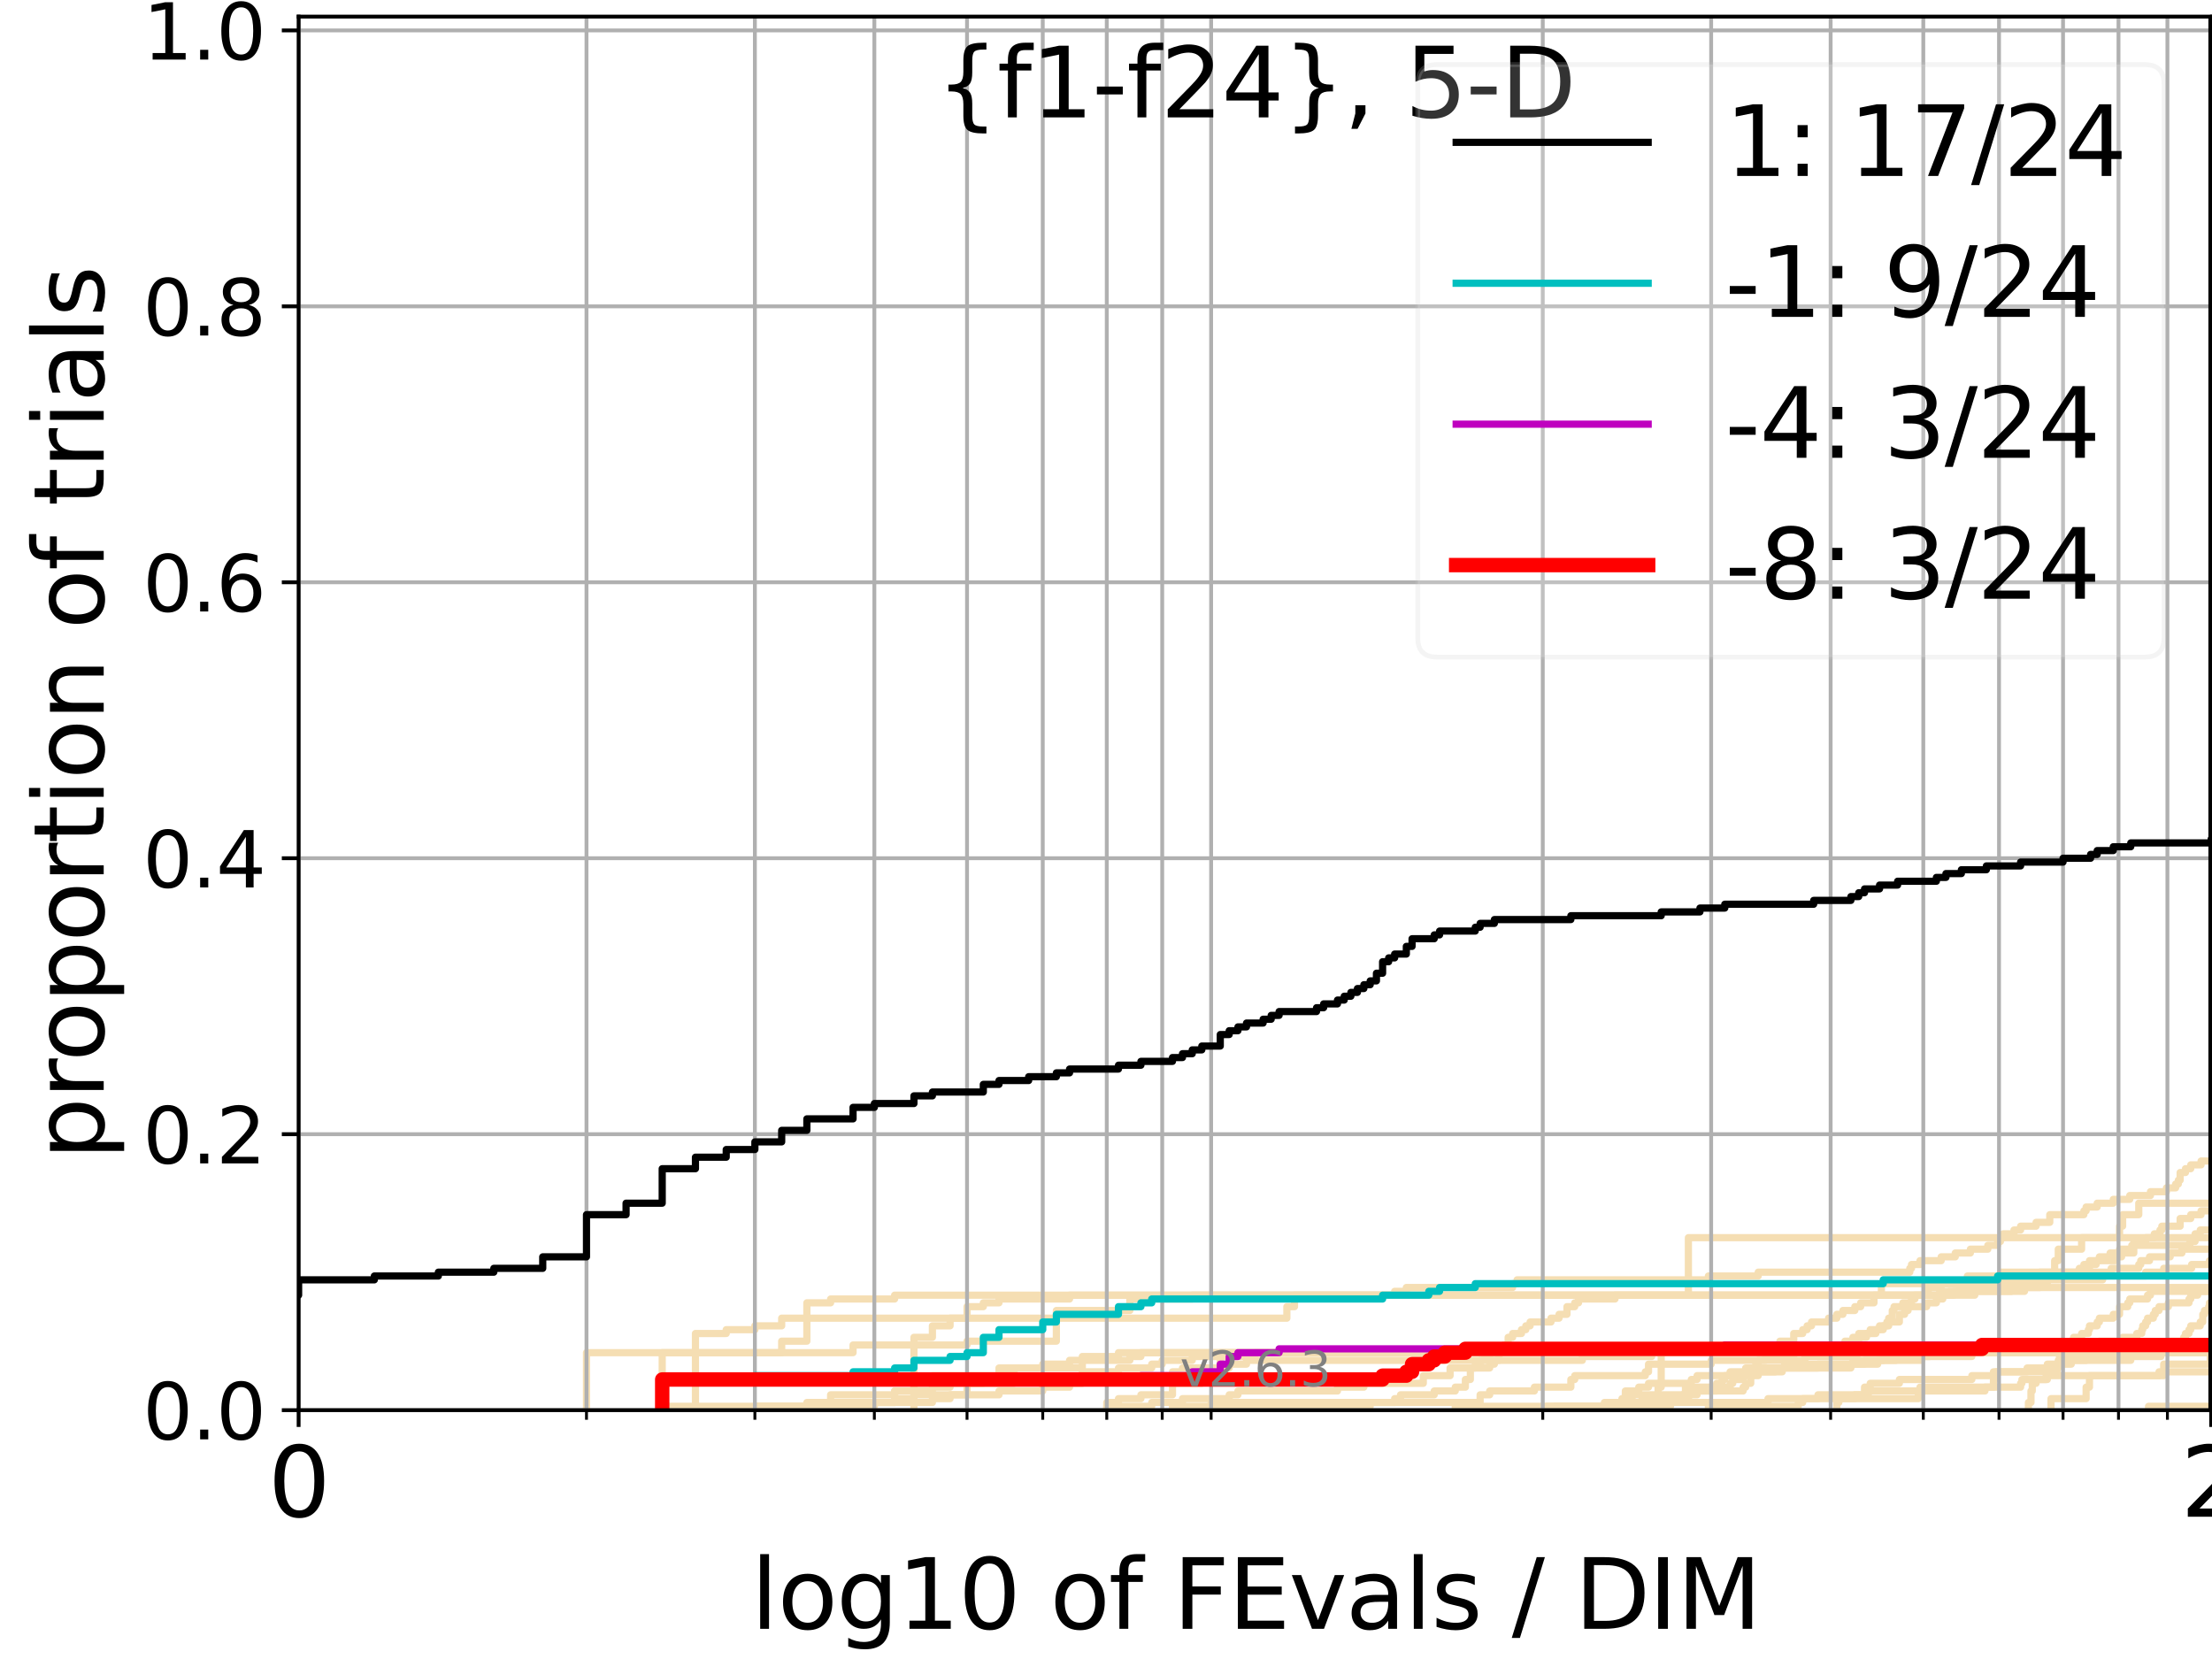 <?xml version="1.0" encoding="utf-8" standalone="no"?>
<!DOCTYPE svg PUBLIC "-//W3C//DTD SVG 1.1//EN"
  "http://www.w3.org/Graphics/SVG/1.1/DTD/svg11.dtd">
<svg xmlns:xlink="http://www.w3.org/1999/xlink" width="460.8pt" height="345.6pt" viewBox="0 0 460.8 345.6" xmlns="http://www.w3.org/2000/svg" version="1.1">
 <defs>
  <style type="text/css">*{stroke-linejoin: round; stroke-linecap: butt}</style>
 </defs>
 <g id="figure_1">
  <g id="patch_1">
   <path d="M 0 345.6 
L 460.8 345.6 
L 460.8 0 
L 0 0 
z
" style="fill: #ffffff"/>
  </g>
  <g id="axes_1">
   <g id="patch_2">
    <path d="M 62.208 293.76 
L 460.8 293.76 
L 460.8 3.456 
L 62.208 3.456 
z
" style="fill: #ffffff"/>
   </g>
   <g id="line2d_1">
    <path d="M 422.555 293.76 
L 422.555 292.163 
L 423.091 292.163 
L 423.091 289.768 
L 423.358 289.768 
L 423.358 288.171 
L 424.153 288.171 
L 424.153 287.373 
L 426.495 287.373 
L 426.495 285.776 
L 428.021 285.776 
L 428.021 284.977 
L 428.775 284.977 
L 428.775 284.179 
L 431.482 284.179 
L 431.482 283.381 
L 434.577 283.381 
L 434.577 282.582 
L 437.111 282.582 
L 437.111 281.784 
L 441.322 281.784 
L 441.322 280.985 
L 449.371 280.985 
L 449.371 280.187 
L 451.895 280.187 
L 451.895 279.389 
L 454.905 279.389 
L 454.905 278.59 
L 455.274 278.59 
L 455.274 277.792 
L 456.007 277.792 
L 456.007 276.993 
L 456.371 276.993 
L 456.371 276.195 
L 458.348 276.195 
L 458.348 275.396 
L 458.879 275.396 
L 458.879 273.8 
L 459.232 273.8 
L 459.232 273.001 
L 460.106 273.001 
L 460.106 272.203 
L 460.28 272.203 
L 460.28 271.404 
L 461.317 271.404 
L 461.317 269.808 
L 461.8 269.808 
L 461.8 269.808 
" clip-path="url(#pd3deabf2db)" style="fill: none; stroke: #f5deb3; stroke-width: 1.5; stroke-linecap: square"/>
   </g>
   <g id="line2d_2">
    <path d="M 345.405 293.76 
L 345.405 291.365 
L 345.405 291.365 
L 345.405 288.97 
L 346.058 288.97 
L 346.058 286.574 
L 346.058 286.574 
L 346.058 284.179 
L 346.058 284.179 
L 346.058 281.784 
L 461.8 281.784 
" clip-path="url(#pd3deabf2db)" style="fill: none; stroke: #f5deb3; stroke-width: 1.5; stroke-linecap: square"/>
   </g>
   <g id="line2d_3">
    <path d="M 190.39 293.76 
L 190.39 278.59 
L 194.236 278.59 
L 194.236 276.195 
L 197.918 276.195 
L 197.918 274.598 
L 201.45 274.598 
L 201.45 272.203 
L 204.843 272.203 
L 204.843 271.404 
L 208.108 271.404 
L 208.108 270.606 
L 222.807 270.606 
L 222.807 269.808 
L 290.528 269.808 
L 290.528 269.009 
L 292.965 269.009 
L 292.965 268.211 
L 315.107 268.211 
L 315.107 267.412 
L 316.032 267.412 
L 316.032 266.614 
L 355.886 266.614 
L 355.886 265.815 
L 366.269 265.815 
L 366.269 265.017 
L 397.845 265.017 
L 397.845 264.219 
L 398.202 264.219 
L 398.202 263.42 
L 399.964 263.42 
L 399.964 262.622 
L 404.384 262.622 
L 404.384 261.823 
L 407.317 261.823 
L 407.317 261.025 
L 410.464 261.025 
L 410.464 260.227 
L 414.094 260.227 
L 414.094 259.428 
L 416.144 259.428 
L 416.144 258.63 
L 416.721 258.63 
L 416.721 257.831 
L 417.294 257.831 
L 417.294 257.033 
L 419.548 257.033 
L 419.548 256.234 
L 420.928 256.234 
L 420.928 255.436 
L 424.153 255.436 
L 424.153 254.638 
L 427.006 254.638 
L 427.006 253.041 
L 434.108 253.041 
L 434.108 252.242 
L 434.577 252.242 
L 434.577 251.444 
L 436.884 251.444 
L 436.884 250.646 
L 440.233 250.646 
L 440.233 249.847 
L 443.669 249.847 
L 443.669 249.049 
L 447.98 249.049 
L 447.98 248.25 
L 451.319 248.25 
L 451.319 247.452 
L 453.225 247.452 
L 453.225 246.653 
L 453.789 246.653 
L 453.789 245.855 
L 454.162 245.855 
L 454.162 244.258 
L 455.274 244.258 
L 455.274 243.46 
L 456.371 243.46 
L 456.371 242.661 
L 458.525 242.661 
L 458.525 241.863 
L 461.8 241.863 
L 461.8 241.863 
" clip-path="url(#pd3deabf2db)" style="fill: none; stroke: #f5deb3; stroke-width: 1.5; stroke-linecap: square"/>
   </g>
   <g id="line2d_4">
    <path d="M 137.95 293.76 
L 137.95 292.962 
L 173.029 292.962 
L 173.029 292.163 
L 194.236 292.163 
L 194.236 291.365 
L 197.918 291.365 
L 197.918 290.566 
L 208.108 290.566 
L 208.108 289.768 
L 217.223 289.768 
L 217.223 288.97 
L 222.807 288.97 
L 222.807 288.171 
L 225.469 288.171 
L 225.469 285.776 
L 232.997 285.776 
L 232.997 284.977 
L 239.922 284.977 
L 239.922 284.179 
L 242.112 284.179 
L 242.112 283.381 
L 248.369 283.381 
L 248.369 282.582 
L 261.418 282.582 
L 261.418 281.784 
L 420.928 281.784 
L 420.928 280.985 
L 422.824 280.985 
L 422.824 280.187 
L 437.338 280.187 
L 437.338 279.389 
L 442.183 279.389 
L 442.183 278.59 
L 445.13 278.59 
L 445.13 277.792 
L 446.159 277.792 
L 446.159 276.993 
L 446.363 276.993 
L 446.363 276.195 
L 446.973 276.195 
L 446.973 275.396 
L 447.377 275.396 
L 447.377 274.598 
L 448.579 274.598 
L 448.579 273.8 
L 448.976 273.8 
L 448.976 273.001 
L 449.764 273.001 
L 449.764 272.203 
L 451.704 272.203 
L 451.704 271.404 
L 456.007 271.404 
L 456.007 270.606 
L 456.371 270.606 
L 456.371 269.808 
L 457.813 269.808 
L 457.813 269.009 
L 461.8 269.009 
L 461.8 269.009 
" clip-path="url(#pd3deabf2db)" style="fill: none; stroke: #f5deb3; stroke-width: 1.5; stroke-linecap: square"/>
   </g>
   <g id="line2d_5">
    <path d="M 447.579 293.76 
L 447.579 292.962 
L 461.8 292.962 
" clip-path="url(#pd3deabf2db)" style="fill: none; stroke: #f5deb3; stroke-width: 1.5; stroke-linecap: square"/>
   </g>
   <g id="line2d_6"/>
   <g id="line2d_7">
    <path d="M 339.296 293.76 
L 339.296 292.962 
L 342.064 292.962 
L 342.064 292.163 
L 348.622 292.163 
L 348.622 291.365 
L 351.723 291.365 
L 351.723 290.566 
L 353.532 290.566 
L 353.532 289.768 
L 357.611 289.768 
L 357.611 288.171 
L 358.742 288.171 
L 358.742 287.373 
L 359.302 287.373 
L 359.302 286.574 
L 360.411 286.574 
L 360.411 285.776 
L 363.655 285.776 
L 363.655 284.977 
L 365.753 284.977 
L 365.753 284.179 
L 366.269 284.179 
L 366.269 283.381 
L 367.801 283.381 
L 367.801 282.582 
L 373.668 282.582 
L 373.668 281.784 
L 461.8 281.784 
L 461.8 281.784 
" clip-path="url(#pd3deabf2db)" style="fill: none; stroke: #f5deb3; stroke-width: 1.5; stroke-linecap: square"/>
   </g>
   <g id="line2d_8">
    <path d="M 0 0 
" clip-path="url(#pd3deabf2db)" style="fill: none; stroke: #f5deb3; stroke-width: 1.5; stroke-linecap: square"/>
   </g>
   <g id="line2d_9">
    <path d="M 230.56 293.76 
L 230.56 292.962 
L 239.922 292.962 
L 239.922 292.163 
L 246.333 292.163 
L 246.333 291.365 
L 256.064 291.365 
L 256.064 290.566 
L 257.886 290.566 
L 257.886 289.768 
L 278.621 289.768 
L 278.621 288.97 
L 284.116 288.97 
L 284.116 288.171 
L 296.497 288.171 
L 296.497 286.574 
L 302.08 286.574 
L 302.08 284.977 
L 307.325 284.977 
L 307.325 284.179 
L 308.337 284.179 
L 308.337 283.381 
L 309.337 283.381 
L 309.337 282.582 
L 310.326 282.582 
L 310.326 281.784 
L 437.338 281.784 
L 437.338 280.985 
L 454.72 280.985 
L 454.72 280.187 
L 461.8 280.187 
L 461.8 280.187 
" clip-path="url(#pd3deabf2db)" style="fill: none; stroke: #f5deb3; stroke-width: 1.5; stroke-linecap: square"/>
   </g>
   <g id="line2d_10">
    <path d="M 322.246 293.76 
L 322.246 292.962 
L 337.877 292.962 
L 337.877 292.163 
L 338.589 292.163 
L 338.589 289.768 
L 341.38 289.768 
L 341.38 288.97 
L 343.416 288.97 
L 343.416 288.171 
L 352.33 288.171 
L 352.33 287.373 
L 353.532 287.373 
L 353.532 286.574 
L 365.233 286.574 
L 365.233 285.776 
L 371.272 285.776 
L 371.272 284.977 
L 385.575 284.977 
L 385.575 284.179 
L 385.986 284.179 
L 385.986 283.381 
L 400.312 283.381 
L 400.312 282.582 
L 402.032 282.582 
L 402.032 281.784 
L 461.8 281.784 
L 461.8 281.784 
" clip-path="url(#pd3deabf2db)" style="fill: none; stroke: #f5deb3; stroke-width: 1.5; stroke-linecap: square"/>
   </g>
   <g id="line2d_11">
    <path d="M 157.255 293.76 
L 157.255 292.962 
L 182.144 292.962 
L 182.144 292.163 
L 186.365 292.163 
L 186.365 289.768 
L 190.39 289.768 
L 190.39 288.171 
L 194.236 288.171 
L 194.236 286.574 
L 208.108 286.574 
L 208.108 284.977 
L 225.469 284.977 
L 225.469 283.381 
L 235.367 283.381 
L 235.367 282.582 
L 237.674 282.582 
L 237.674 281.784 
L 424.416 281.784 
L 424.416 280.985 
L 431.24 280.985 
L 431.24 279.389 
L 431.966 279.389 
L 431.966 278.59 
L 433.636 278.59 
L 433.636 277.792 
L 435.043 277.792 
L 435.043 276.993 
L 435.275 276.993 
L 435.275 276.195 
L 436.884 276.195 
L 436.884 275.396 
L 437.338 275.396 
L 437.338 274.598 
L 440.233 274.598 
L 440.233 273.8 
L 441.538 273.8 
L 441.538 272.203 
L 443.247 272.203 
L 443.247 271.404 
L 443.669 271.404 
L 443.669 270.606 
L 447.377 270.606 
L 447.377 269.808 
L 447.98 269.808 
L 447.98 269.009 
L 461.8 269.009 
L 461.8 269.009 
" clip-path="url(#pd3deabf2db)" style="fill: none; stroke: #f5deb3; stroke-width: 1.5; stroke-linecap: square"/>
   </g>
   <g id="line2d_12">
    <path d="M 144.875 293.76 
L 144.875 281.784 
L 177.706 281.784 
L 177.706 280.187 
L 201.45 280.187 
L 201.45 279.389 
L 220.06 279.389 
L 220.06 273.001 
L 235.367 273.001 
L 235.367 270.606 
L 248.369 270.606 
L 248.369 269.808 
L 411.386 269.808 
L 411.386 269.009 
L 421.746 269.009 
L 421.746 268.211 
L 424.94 268.211 
L 424.94 267.412 
L 426.495 267.412 
L 426.495 265.815 
L 432.446 265.815 
L 432.446 265.017 
L 435.275 265.017 
L 435.275 263.42 
L 436.656 263.42 
L 436.656 262.622 
L 440.67 262.622 
L 440.67 261.823 
L 441.968 261.823 
L 441.968 261.025 
L 444.507 261.025 
L 444.507 259.428 
L 456.189 259.428 
L 456.189 258.63 
L 457.275 258.63 
L 457.275 257.033 
L 458.348 257.033 
L 458.348 256.234 
L 461.8 256.234 
L 461.8 256.234 
" clip-path="url(#pd3deabf2db)" style="fill: none; stroke: #f5deb3; stroke-width: 1.5; stroke-linecap: square"/>
   </g>
   <g id="line2d_13">
    <path d="M 427.261 293.76 
L 427.261 291.365 
L 434.577 291.365 
L 434.577 288.97 
L 435.275 288.97 
L 435.275 286.574 
L 450.739 286.574 
L 450.739 284.179 
L 460.454 284.179 
L 460.454 281.784 
L 461.8 281.784 
L 461.8 281.784 
" clip-path="url(#pd3deabf2db)" style="fill: none; stroke: #f5deb3; stroke-width: 1.5; stroke-linecap: square"/>
   </g>
   <g id="line2d_14">
    <path d="M 230.56 293.76 
L 230.56 292.163 
L 232.997 292.163 
L 232.997 291.365 
L 237.674 291.365 
L 237.674 290.566 
L 244.248 290.566 
L 244.248 288.171 
L 250.358 288.171 
L 250.358 287.373 
L 254.204 287.373 
L 254.204 281.784 
L 359.858 281.784 
L 359.858 280.985 
L 365.753 280.985 
L 365.753 280.187 
L 370.784 280.187 
L 370.784 279.389 
L 373.668 279.389 
L 373.668 277.792 
L 375.539 277.792 
L 375.539 276.993 
L 376.459 276.993 
L 376.459 276.195 
L 377.37 276.195 
L 377.37 275.396 
L 380.92 275.396 
L 380.92 274.598 
L 382.642 274.598 
L 382.642 273.8 
L 383.911 273.8 
L 383.911 273.001 
L 386.395 273.001 
L 386.395 272.203 
L 387.611 272.203 
L 387.611 271.404 
L 390.382 271.404 
L 390.382 269.808 
L 404.052 269.808 
L 404.052 269.009 
L 408.273 269.009 
L 408.273 268.211 
L 461.8 268.211 
L 461.8 268.211 
" clip-path="url(#pd3deabf2db)" style="fill: none; stroke: #f5deb3; stroke-width: 1.5; stroke-linecap: square"/>
   </g>
   <g id="line2d_15">
    <path d="M 0 0 
" clip-path="url(#pd3deabf2db)" style="fill: none; stroke: #f5deb3; stroke-width: 1.5; stroke-linecap: square"/>
   </g>
   <g id="line2d_16">
    <path d="M 0 0 
" clip-path="url(#pd3deabf2db)" style="fill: none; stroke: #f5deb3; stroke-width: 1.5; stroke-linecap: square"/>
   </g>
   <g id="line2d_17">
    <path d="M 338.589 293.76 
L 338.589 292.962 
L 347.988 292.962 
L 347.988 292.163 
L 368.305 292.163 
L 368.305 291.365 
L 386.395 291.365 
L 386.395 290.566 
L 389.205 290.566 
L 389.205 289.768 
L 413.5 289.768 
L 413.5 288.97 
L 420.928 288.97 
L 420.928 288.171 
L 421.201 288.171 
L 421.201 287.373 
L 426.237 287.373 
L 426.237 286.574 
L 449.764 286.574 
L 449.764 285.776 
L 461.8 285.776 
L 461.8 285.776 
" clip-path="url(#pd3deabf2db)" style="fill: none; stroke: #f5deb3; stroke-width: 1.5; stroke-linecap: square"/>
   </g>
   <g id="line2d_18">
    <path d="M 137.95 293.76 
L 137.95 281.784 
L 144.875 281.784 
L 144.875 277.792 
L 151.286 277.792 
L 151.286 276.993 
L 157.255 276.993 
L 157.255 276.195 
L 162.839 276.195 
L 162.839 274.598 
L 168.084 274.598 
L 168.084 271.404 
L 173.029 271.404 
L 173.029 270.606 
L 186.365 270.606 
L 186.365 269.808 
L 406.026 269.808 
L 406.026 269.009 
L 418.99 269.009 
L 418.99 268.211 
L 420.928 268.211 
L 420.928 267.412 
L 421.201 267.412 
L 421.201 266.614 
L 424.153 266.614 
L 424.153 265.815 
L 428.524 265.815 
L 428.524 265.017 
L 433.162 265.017 
L 433.162 264.219 
L 434.108 264.219 
L 434.108 263.42 
L 435.275 263.42 
L 435.275 262.622 
L 437.338 262.622 
L 437.338 261.823 
L 439.574 261.823 
L 439.574 261.025 
L 441.538 261.025 
L 441.538 260.227 
L 444.089 260.227 
L 444.089 259.428 
L 444.507 259.428 
L 444.507 258.63 
L 446.973 258.63 
L 446.973 257.831 
L 448.777 257.831 
L 448.777 257.033 
L 449.96 257.033 
L 449.96 256.234 
L 450.351 256.234 
L 450.351 255.436 
L 454.162 255.436 
L 454.162 253.839 
L 456.371 253.839 
L 456.371 253.041 
L 458.525 253.041 
L 458.525 252.242 
L 461.8 252.242 
L 461.8 252.242 
" clip-path="url(#pd3deabf2db)" style="fill: none; stroke: #f5deb3; stroke-width: 1.5; stroke-linecap: square"/>
   </g>
   <g id="line2d_19">
    <path d="M 0 0 
" clip-path="url(#pd3deabf2db)" style="fill: none; stroke: #f5deb3; stroke-width: 1.5; stroke-linecap: square"/>
   </g>
   <g id="line2d_20">
    <path d="M 157.255 293.76 
L 157.255 292.962 
L 168.084 292.962 
L 168.084 292.163 
L 173.029 292.163 
L 173.029 290.566 
L 186.365 290.566 
L 186.365 289.768 
L 194.236 289.768 
L 194.236 288.97 
L 197.918 288.97 
L 197.918 288.171 
L 204.843 288.171 
L 204.843 287.373 
L 208.108 287.373 
L 208.108 285.776 
L 211.254 285.776 
L 211.254 284.977 
L 217.223 284.977 
L 217.223 284.179 
L 222.807 284.179 
L 222.807 283.381 
L 225.469 283.381 
L 225.469 282.582 
L 232.997 282.582 
L 232.997 281.784 
L 377.822 281.784 
L 377.822 280.985 
L 385.575 280.985 
L 385.575 280.187 
L 385.986 280.187 
L 385.986 279.389 
L 387.207 279.389 
L 387.207 278.59 
L 388.809 278.59 
L 388.809 277.792 
L 390.771 277.792 
L 390.771 276.993 
L 392.309 276.993 
L 392.309 276.195 
L 393.445 276.195 
L 393.445 275.396 
L 395.673 275.396 
L 395.673 273.8 
L 396.766 273.8 
L 396.766 273.001 
L 397.487 273.001 
L 397.487 272.203 
L 401.348 272.203 
L 401.348 271.404 
L 403.384 271.404 
L 403.384 270.606 
L 404.715 270.606 
L 404.715 269.808 
L 406.996 269.808 
L 406.996 269.009 
L 409.532 269.009 
L 409.532 268.211 
L 411.691 268.211 
L 411.691 267.412 
L 411.995 267.412 
L 411.995 266.614 
L 438.015 266.614 
L 438.015 265.815 
L 446.973 265.815 
L 446.973 265.017 
L 450.739 265.017 
L 450.739 264.219 
L 456.553 264.219 
L 456.553 263.42 
L 460.28 263.42 
L 460.28 262.622 
L 461.8 262.622 
L 461.8 262.622 
" clip-path="url(#pd3deabf2db)" style="fill: none; stroke: #f5deb3; stroke-width: 1.5; stroke-linecap: square"/>
   </g>
   <g id="line2d_21">
    <path d="M 0 0 
" clip-path="url(#pd3deabf2db)" style="fill: none; stroke: #f5deb3; stroke-width: 1.5; stroke-linecap: square"/>
   </g>
   <g id="line2d_22">
    <path d="M 173.029 293.76 
L 173.029 292.163 
L 186.365 292.163 
L 186.365 291.365 
L 190.39 291.365 
L 190.39 290.566 
L 201.45 290.566 
L 201.45 288.171 
L 211.254 288.171 
L 211.254 287.373 
L 232.997 287.373 
L 232.997 286.574 
L 244.248 286.574 
L 244.248 285.776 
L 246.333 285.776 
L 246.333 284.977 
L 256.064 284.977 
L 256.064 284.179 
L 259.67 284.179 
L 259.67 283.381 
L 329.631 283.381 
L 329.631 282.582 
L 344.084 282.582 
L 344.084 281.784 
L 363.655 281.784 
L 363.655 280.985 
L 376.916 280.985 
L 376.916 280.187 
L 384.33 280.187 
L 384.33 279.389 
L 385.986 279.389 
L 385.986 278.59 
L 387.207 278.59 
L 387.207 277.792 
L 389.6 277.792 
L 389.6 276.993 
L 391.544 276.993 
L 391.544 276.195 
L 393.068 276.195 
L 393.068 275.396 
L 393.445 275.396 
L 393.445 274.598 
L 394.194 274.598 
L 394.194 273.001 
L 394.566 273.001 
L 394.566 272.203 
L 396.403 272.203 
L 396.403 271.404 
L 398.202 271.404 
L 398.202 270.606 
L 398.911 270.606 
L 398.911 269.808 
L 401.348 269.808 
L 401.348 269.009 
L 401.691 269.009 
L 401.691 268.211 
L 404.384 268.211 
L 404.384 267.412 
L 409.532 267.412 
L 409.532 266.614 
L 409.844 266.614 
L 409.844 265.815 
L 416.721 265.815 
L 416.721 265.017 
L 439.794 265.017 
L 439.794 264.219 
L 445.543 264.219 
L 445.543 263.42 
L 445.954 263.42 
L 445.954 262.622 
L 447.78 262.622 
L 447.78 261.823 
L 452.087 261.823 
L 452.087 261.025 
L 454.534 261.025 
L 454.534 260.227 
L 461.145 260.227 
L 461.145 259.428 
L 461.8 259.428 
L 461.8 259.428 
" clip-path="url(#pd3deabf2db)" style="fill: none; stroke: #f5deb3; stroke-width: 1.5; stroke-linecap: square"/>
   </g>
   <g id="line2d_23">
    <path d="M 303.155 293.76 
L 303.155 292.962 
L 334.226 292.962 
L 334.226 292.163 
L 337.877 292.163 
L 337.877 291.365 
L 339.996 291.365 
L 339.996 290.566 
L 351.112 290.566 
L 351.112 288.97 
L 360.411 288.97 
L 360.411 288.171 
L 360.96 288.171 
L 360.96 287.373 
L 363.123 287.373 
L 363.123 286.574 
L 363.655 286.574 
L 363.655 285.776 
L 364.185 285.776 
L 364.185 284.977 
L 378.718 284.977 
L 378.718 284.179 
L 388.412 284.179 
L 388.412 283.381 
L 394.937 283.381 
L 394.937 282.582 
L 410.772 282.582 
L 410.772 281.784 
L 461.8 281.784 
L 461.8 281.784 
" clip-path="url(#pd3deabf2db)" style="fill: none; stroke: #f5deb3; stroke-width: 1.5; stroke-linecap: square"/>
   </g>
   <g id="line2d_24">
    <path d="M 382.642 293.76 
L 382.642 292.163 
L 383.067 292.163 
L 383.067 291.365 
L 399.615 291.365 
L 399.615 289.768 
L 399.964 289.768 
L 399.964 288.97 
L 415.271 288.97 
L 415.271 287.373 
L 415.563 287.373 
L 415.563 286.574 
L 415.854 286.574 
L 415.854 285.776 
L 428.524 285.776 
L 428.524 284.179 
L 428.775 284.179 
L 428.775 283.381 
L 429.024 283.381 
L 429.024 282.582 
L 450.155 282.582 
L 450.155 281.784 
L 461.8 281.784 
L 461.8 281.784 
" clip-path="url(#pd3deabf2db)" style="fill: none; stroke: #f5deb3; stroke-width: 1.5; stroke-linecap: square"/>
   </g>
   <g id="line2d_25">
    <path d="M 323.943 293.76 
L 323.943 292.962 
L 338.589 292.962 
L 338.589 292.163 
L 342.064 292.163 
L 342.064 291.365 
L 350.496 291.365 
L 350.496 290.566 
L 352.33 290.566 
L 352.33 289.768 
L 363.123 289.768 
L 363.123 288.97 
L 363.655 288.97 
L 363.655 288.171 
L 364.711 288.171 
L 364.711 286.574 
L 366.269 286.574 
L 366.269 285.776 
L 369.801 285.776 
L 369.801 284.977 
L 371.756 284.977 
L 371.756 284.179 
L 391.158 284.179 
L 391.158 283.381 
L 392.309 283.381 
L 392.309 282.582 
L 393.821 282.582 
L 393.821 281.784 
L 461.8 281.784 
L 461.8 281.784 
" clip-path="url(#pd3deabf2db)" style="fill: none; stroke: #f5deb3; stroke-width: 1.5; stroke-linecap: square"/>
   </g>
   <g id="line2d_26">
    <path d="M 0 0 
" clip-path="url(#pd3deabf2db)" style="fill: none; stroke: #f5deb3; stroke-width: 1.5; stroke-linecap: square"/>
   </g>
   <g id="line2d_27">
    <path d="M 355.886 293.76 
L 355.886 292.962 
L 374.609 292.962 
L 374.609 292.163 
L 375.539 292.163 
L 375.539 291.365 
L 378.718 291.365 
L 378.718 290.566 
L 388.412 290.566 
L 388.412 288.97 
L 389.6 288.97 
L 389.6 288.171 
L 395.673 288.171 
L 395.673 287.373 
L 410.772 287.373 
L 410.772 286.574 
L 415.271 286.574 
L 415.271 285.776 
L 422.286 285.776 
L 422.286 284.977 
L 426.495 284.977 
L 426.495 284.179 
L 429.024 284.179 
L 429.024 283.381 
L 443.879 283.381 
L 443.879 282.582 
L 444.298 282.582 
L 444.298 281.784 
L 461.8 281.784 
L 461.8 281.784 
" clip-path="url(#pd3deabf2db)" style="fill: none; stroke: #f5deb3; stroke-width: 1.5; stroke-linecap: square"/>
   </g>
   <g id="line2d_28">
    <path d="M 252.302 293.76 
L 252.302 292.962 
L 285.437 292.962 
L 285.437 292.163 
L 308.337 292.163 
L 308.337 290.566 
L 310.326 290.566 
L 310.326 289.768 
L 319.638 289.768 
L 319.638 288.97 
L 327.239 288.97 
L 327.239 287.373 
L 328.044 287.373 
L 328.044 286.574 
L 342.743 286.574 
L 342.743 285.776 
L 343.416 285.776 
L 343.416 284.179 
L 356.465 284.179 
L 356.465 283.381 
L 376 283.381 
L 376 282.582 
L 386.802 282.582 
L 386.802 281.784 
L 461.8 281.784 
L 461.8 281.784 
" clip-path="url(#pd3deabf2db)" style="fill: none; stroke: #f5deb3; stroke-width: 1.5; stroke-linecap: square"/>
   </g>
   <g id="line2d_29">
    <path d="M 122.176 293.76 
L 122.176 281.784 
L 162.839 281.784 
L 162.839 279.389 
L 168.084 279.389 
L 168.084 274.598 
L 268.076 274.598 
L 268.076 272.203 
L 269.663 272.203 
L 269.663 269.808 
L 391.927 269.808 
L 391.927 267.412 
L 424.94 267.412 
L 424.94 265.017 
L 428.021 265.017 
L 428.021 262.622 
L 428.775 262.622 
L 428.775 260.227 
L 433.636 260.227 
L 433.636 257.831 
L 441.538 257.831 
L 441.538 255.436 
L 442.183 255.436 
L 442.183 253.041 
L 445.543 253.041 
L 445.543 250.646 
L 461.8 250.646 
L 461.8 250.646 
" clip-path="url(#pd3deabf2db)" style="fill: none; stroke: #f5deb3; stroke-width: 1.5; stroke-linecap: square"/>
   </g>
   <g id="line2d_30">
    <path d="M 244.248 293.76 
L 244.248 292.962 
L 252.302 292.962 
L 252.302 292.163 
L 290.528 292.163 
L 290.528 291.365 
L 291.755 291.365 
L 291.755 290.566 
L 298.773 290.566 
L 298.773 289.768 
L 303.155 289.768 
L 303.155 288.97 
L 305.265 288.97 
L 305.265 288.171 
L 305.265 288.171 
L 305.265 287.373 
L 306.301 287.373 
L 306.301 286.574 
L 306.301 286.574 
L 306.301 285.776 
L 306.301 285.776 
L 306.301 284.977 
L 310.326 284.977 
L 310.326 284.179 
L 311.304 284.179 
L 311.304 283.381 
L 312.27 283.381 
L 312.27 282.582 
L 312.27 282.582 
L 312.27 281.784 
L 312.27 281.784 
L 312.27 280.985 
L 313.226 280.985 
L 313.226 280.187 
L 314.172 280.187 
L 314.172 279.389 
L 314.172 279.389 
L 314.172 278.59 
L 315.107 278.59 
L 315.107 277.792 
L 316.948 277.792 
L 316.948 276.993 
L 317.854 276.993 
L 317.854 276.195 
L 318.75 276.195 
L 318.75 275.396 
L 323.099 275.396 
L 323.099 274.598 
L 324.779 274.598 
L 324.779 273.8 
L 326.427 273.8 
L 326.427 273.001 
L 326.427 273.001 
L 326.427 272.203 
L 328.044 272.203 
L 328.044 271.404 
L 328.841 271.404 
L 328.841 270.606 
L 336.435 270.606 
L 336.435 269.808 
L 351.723 269.808 
L 351.723 269.009 
L 351.723 269.009 
L 351.723 268.211 
L 351.723 268.211 
L 351.723 267.412 
L 351.723 267.412 
L 351.723 266.614 
L 351.723 266.614 
L 351.723 265.815 
L 351.723 265.815 
L 351.723 265.017 
L 351.723 265.017 
L 351.723 264.219 
L 351.723 264.219 
L 351.723 263.42 
L 351.723 263.42 
L 351.723 262.622 
L 351.723 262.622 
L 351.723 261.823 
L 351.723 261.823 
L 351.723 261.025 
L 351.723 261.025 
L 351.723 260.227 
L 351.723 260.227 
L 351.723 259.428 
L 351.723 259.428 
L 351.723 258.63 
L 351.723 258.63 
L 351.723 257.831 
L 461.8 257.831 
" clip-path="url(#pd3deabf2db)" style="fill: none; stroke: #f5deb3; stroke-width: 1.5; stroke-linecap: square"/>
   </g>
   <g id="matplotlib.axis_1">
    <g id="xtick_1">
     <g id="line2d_31">
      <path d="M 62.208 293.76 
L 62.208 3.456 
" clip-path="url(#pd3deabf2db)" style="fill: none; stroke: #b0b0b0; stroke-width: 0.8; stroke-linecap: square"/>
     </g>
     <g id="line2d_32">
      <defs>
       <path id="m4471781031" d="M 0 0 
L 0 3.5 
" style="stroke: #000000; stroke-width: 0.8"/>
      </defs>
      <g>
       <use xlink:href="#m4471781031" x="62.208" y="293.76" style="stroke: #000000; stroke-width: 0.8"/>
      </g>
     </g>
     <g id="text_1">
      <!-- 0 -->
      <g transform="translate(55.846 315.957) scale(0.2 -0.2)">
       <defs>
        <path id="DejaVuSans-30" d="M 2034 4250 
Q 1547 4250 1301 3770 
Q 1056 3291 1056 2328 
Q 1056 1369 1301 889 
Q 1547 409 2034 409 
Q 2525 409 2770 889 
Q 3016 1369 3016 2328 
Q 3016 3291 2770 3770 
Q 2525 4250 2034 4250 
z
M 2034 4750 
Q 2819 4750 3233 4129 
Q 3647 3509 3647 2328 
Q 3647 1150 3233 529 
Q 2819 -91 2034 -91 
Q 1250 -91 836 529 
Q 422 1150 422 2328 
Q 422 3509 836 4129 
Q 1250 4750 2034 4750 
z
" transform="scale(0.016)"/>
       </defs>
       <use xlink:href="#DejaVuSans-30"/>
      </g>
     </g>
    </g>
    <g id="xtick_2">
     <g id="line2d_33">
      <path d="M 460.627 293.76 
L 460.627 3.456 
" clip-path="url(#pd3deabf2db)" style="fill: none; stroke: #b0b0b0; stroke-width: 0.8; stroke-linecap: square"/>
     </g>
     <g id="line2d_34">
      <g>
       <use xlink:href="#m4471781031" x="460.627" y="293.76" style="stroke: #000000; stroke-width: 0.8"/>
      </g>
     </g>
     <g id="text_2">
      <!-- 2 -->
      <g transform="translate(454.265 315.957) scale(0.2 -0.2)">
       <defs>
        <path id="DejaVuSans-32" d="M 1228 531 
L 3431 531 
L 3431 0 
L 469 0 
L 469 531 
Q 828 903 1448 1529 
Q 2069 2156 2228 2338 
Q 2531 2678 2651 2914 
Q 2772 3150 2772 3378 
Q 2772 3750 2511 3984 
Q 2250 4219 1831 4219 
Q 1534 4219 1204 4116 
Q 875 4013 500 3803 
L 500 4441 
Q 881 4594 1212 4672 
Q 1544 4750 1819 4750 
Q 2544 4750 2975 4387 
Q 3406 4025 3406 3419 
Q 3406 3131 3298 2873 
Q 3191 2616 2906 2266 
Q 2828 2175 2409 1742 
Q 1991 1309 1228 531 
z
" transform="scale(0.016)"/>
       </defs>
       <use xlink:href="#DejaVuSans-32"/>
      </g>
     </g>
    </g>
    <g id="xtick_3">
     <g id="line2d_35">
      <path d="M 122.176 293.76 
L 122.176 3.456 
" clip-path="url(#pd3deabf2db)" style="fill: none; stroke: #b0b0b0; stroke-width: 0.8; stroke-linecap: square"/>
     </g>
     <g id="line2d_36">
      <defs>
       <path id="m3400970517" d="M 0 0 
L 0 2 
" style="stroke: #000000; stroke-width: 0.6"/>
      </defs>
      <g>
       <use xlink:href="#m3400970517" x="122.176" y="293.76" style="stroke: #000000; stroke-width: 0.6"/>
      </g>
     </g>
    </g>
    <g id="xtick_4">
     <g id="line2d_37">
      <path d="M 157.255 293.76 
L 157.255 3.456 
" clip-path="url(#pd3deabf2db)" style="fill: none; stroke: #b0b0b0; stroke-width: 0.8; stroke-linecap: square"/>
     </g>
     <g id="line2d_38">
      <g>
       <use xlink:href="#m3400970517" x="157.255" y="293.76" style="stroke: #000000; stroke-width: 0.6"/>
      </g>
     </g>
    </g>
    <g id="xtick_5">
     <g id="line2d_39">
      <path d="M 182.144 293.76 
L 182.144 3.456 
" clip-path="url(#pd3deabf2db)" style="fill: none; stroke: #b0b0b0; stroke-width: 0.8; stroke-linecap: square"/>
     </g>
     <g id="line2d_40">
      <g>
       <use xlink:href="#m3400970517" x="182.144" y="293.76" style="stroke: #000000; stroke-width: 0.6"/>
      </g>
     </g>
    </g>
    <g id="xtick_6">
     <g id="line2d_41">
      <path d="M 201.45 293.76 
L 201.45 3.456 
" clip-path="url(#pd3deabf2db)" style="fill: none; stroke: #b0b0b0; stroke-width: 0.8; stroke-linecap: square"/>
     </g>
     <g id="line2d_42">
      <g>
       <use xlink:href="#m3400970517" x="201.45" y="293.76" style="stroke: #000000; stroke-width: 0.6"/>
      </g>
     </g>
    </g>
    <g id="xtick_7">
     <g id="line2d_43">
      <path d="M 217.223 293.76 
L 217.223 3.456 
" clip-path="url(#pd3deabf2db)" style="fill: none; stroke: #b0b0b0; stroke-width: 0.8; stroke-linecap: square"/>
     </g>
     <g id="line2d_44">
      <g>
       <use xlink:href="#m3400970517" x="217.223" y="293.76" style="stroke: #000000; stroke-width: 0.6"/>
      </g>
     </g>
    </g>
    <g id="xtick_8">
     <g id="line2d_45">
      <path d="M 230.56 293.76 
L 230.56 3.456 
" clip-path="url(#pd3deabf2db)" style="fill: none; stroke: #b0b0b0; stroke-width: 0.8; stroke-linecap: square"/>
     </g>
     <g id="line2d_46">
      <g>
       <use xlink:href="#m3400970517" x="230.56" y="293.76" style="stroke: #000000; stroke-width: 0.6"/>
      </g>
     </g>
    </g>
    <g id="xtick_9">
     <g id="line2d_47">
      <path d="M 242.112 293.76 
L 242.112 3.456 
" clip-path="url(#pd3deabf2db)" style="fill: none; stroke: #b0b0b0; stroke-width: 0.8; stroke-linecap: square"/>
     </g>
     <g id="line2d_48">
      <g>
       <use xlink:href="#m3400970517" x="242.112" y="293.76" style="stroke: #000000; stroke-width: 0.6"/>
      </g>
     </g>
    </g>
    <g id="xtick_10">
     <g id="line2d_49">
      <path d="M 252.302 293.76 
L 252.302 3.456 
" clip-path="url(#pd3deabf2db)" style="fill: none; stroke: #b0b0b0; stroke-width: 0.8; stroke-linecap: square"/>
     </g>
     <g id="line2d_50">
      <g>
       <use xlink:href="#m3400970517" x="252.302" y="293.76" style="stroke: #000000; stroke-width: 0.6"/>
      </g>
     </g>
    </g>
    <g id="xtick_11">
     <g id="line2d_51">
      <path d="M 321.386 293.76 
L 321.386 3.456 
" clip-path="url(#pd3deabf2db)" style="fill: none; stroke: #b0b0b0; stroke-width: 0.8; stroke-linecap: square"/>
     </g>
     <g id="line2d_52">
      <g>
       <use xlink:href="#m3400970517" x="321.386" y="293.76" style="stroke: #000000; stroke-width: 0.6"/>
      </g>
     </g>
    </g>
    <g id="xtick_12">
     <g id="line2d_53">
      <path d="M 356.465 293.76 
L 356.465 3.456 
" clip-path="url(#pd3deabf2db)" style="fill: none; stroke: #b0b0b0; stroke-width: 0.8; stroke-linecap: square"/>
     </g>
     <g id="line2d_54">
      <g>
       <use xlink:href="#m3400970517" x="356.465" y="293.76" style="stroke: #000000; stroke-width: 0.6"/>
      </g>
     </g>
    </g>
    <g id="xtick_13">
     <g id="line2d_55">
      <path d="M 381.354 293.76 
L 381.354 3.456 
" clip-path="url(#pd3deabf2db)" style="fill: none; stroke: #b0b0b0; stroke-width: 0.8; stroke-linecap: square"/>
     </g>
     <g id="line2d_56">
      <g>
       <use xlink:href="#m3400970517" x="381.354" y="293.76" style="stroke: #000000; stroke-width: 0.6"/>
      </g>
     </g>
    </g>
    <g id="xtick_14">
     <g id="line2d_57">
      <path d="M 400.659 293.76 
L 400.659 3.456 
" clip-path="url(#pd3deabf2db)" style="fill: none; stroke: #b0b0b0; stroke-width: 0.8; stroke-linecap: square"/>
     </g>
     <g id="line2d_58">
      <g>
       <use xlink:href="#m3400970517" x="400.659" y="293.76" style="stroke: #000000; stroke-width: 0.6"/>
      </g>
     </g>
    </g>
    <g id="xtick_15">
     <g id="line2d_59">
      <path d="M 416.433 293.76 
L 416.433 3.456 
" clip-path="url(#pd3deabf2db)" style="fill: none; stroke: #b0b0b0; stroke-width: 0.8; stroke-linecap: square"/>
     </g>
     <g id="line2d_60">
      <g>
       <use xlink:href="#m3400970517" x="416.433" y="293.76" style="stroke: #000000; stroke-width: 0.6"/>
      </g>
     </g>
    </g>
    <g id="xtick_16">
     <g id="line2d_61">
      <path d="M 429.769 293.76 
L 429.769 3.456 
" clip-path="url(#pd3deabf2db)" style="fill: none; stroke: #b0b0b0; stroke-width: 0.8; stroke-linecap: square"/>
     </g>
     <g id="line2d_62">
      <g>
       <use xlink:href="#m3400970517" x="429.769" y="293.76" style="stroke: #000000; stroke-width: 0.6"/>
      </g>
     </g>
    </g>
    <g id="xtick_17">
     <g id="line2d_63">
      <path d="M 441.322 293.76 
L 441.322 3.456 
" clip-path="url(#pd3deabf2db)" style="fill: none; stroke: #b0b0b0; stroke-width: 0.8; stroke-linecap: square"/>
     </g>
     <g id="line2d_64">
      <g>
       <use xlink:href="#m3400970517" x="441.322" y="293.76" style="stroke: #000000; stroke-width: 0.6"/>
      </g>
     </g>
    </g>
    <g id="xtick_18">
     <g id="line2d_65">
      <path d="M 451.512 293.76 
L 451.512 3.456 
" clip-path="url(#pd3deabf2db)" style="fill: none; stroke: #b0b0b0; stroke-width: 0.8; stroke-linecap: square"/>
     </g>
     <g id="line2d_66">
      <g>
       <use xlink:href="#m3400970517" x="451.512" y="293.76" style="stroke: #000000; stroke-width: 0.6"/>
      </g>
     </g>
    </g>
    <g id="text_3">
     <!-- log10 of FEvals / DIM -->
     <g transform="translate(156.431 339.313) scale(0.2 -0.2)">
      <defs>
       <path id="DejaVuSans-6c" d="M 603 4863 
L 1178 4863 
L 1178 0 
L 603 0 
L 603 4863 
z
" transform="scale(0.016)"/>
       <path id="DejaVuSans-6f" d="M 1959 3097 
Q 1497 3097 1228 2736 
Q 959 2375 959 1747 
Q 959 1119 1226 758 
Q 1494 397 1959 397 
Q 2419 397 2687 759 
Q 2956 1122 2956 1747 
Q 2956 2369 2687 2733 
Q 2419 3097 1959 3097 
z
M 1959 3584 
Q 2709 3584 3137 3096 
Q 3566 2609 3566 1747 
Q 3566 888 3137 398 
Q 2709 -91 1959 -91 
Q 1206 -91 779 398 
Q 353 888 353 1747 
Q 353 2609 779 3096 
Q 1206 3584 1959 3584 
z
" transform="scale(0.016)"/>
       <path id="DejaVuSans-67" d="M 2906 1791 
Q 2906 2416 2648 2759 
Q 2391 3103 1925 3103 
Q 1463 3103 1205 2759 
Q 947 2416 947 1791 
Q 947 1169 1205 825 
Q 1463 481 1925 481 
Q 2391 481 2648 825 
Q 2906 1169 2906 1791 
z
M 3481 434 
Q 3481 -459 3084 -895 
Q 2688 -1331 1869 -1331 
Q 1566 -1331 1297 -1286 
Q 1028 -1241 775 -1147 
L 775 -588 
Q 1028 -725 1275 -790 
Q 1522 -856 1778 -856 
Q 2344 -856 2625 -561 
Q 2906 -266 2906 331 
L 2906 616 
Q 2728 306 2450 153 
Q 2172 0 1784 0 
Q 1141 0 747 490 
Q 353 981 353 1791 
Q 353 2603 747 3093 
Q 1141 3584 1784 3584 
Q 2172 3584 2450 3431 
Q 2728 3278 2906 2969 
L 2906 3500 
L 3481 3500 
L 3481 434 
z
" transform="scale(0.016)"/>
       <path id="DejaVuSans-31" d="M 794 531 
L 1825 531 
L 1825 4091 
L 703 3866 
L 703 4441 
L 1819 4666 
L 2450 4666 
L 2450 531 
L 3481 531 
L 3481 0 
L 794 0 
L 794 531 
z
" transform="scale(0.016)"/>
       <path id="DejaVuSans-20" transform="scale(0.016)"/>
       <path id="DejaVuSans-66" d="M 2375 4863 
L 2375 4384 
L 1825 4384 
Q 1516 4384 1395 4259 
Q 1275 4134 1275 3809 
L 1275 3500 
L 2222 3500 
L 2222 3053 
L 1275 3053 
L 1275 0 
L 697 0 
L 697 3053 
L 147 3053 
L 147 3500 
L 697 3500 
L 697 3744 
Q 697 4328 969 4595 
Q 1241 4863 1831 4863 
L 2375 4863 
z
" transform="scale(0.016)"/>
       <path id="DejaVuSans-46" d="M 628 4666 
L 3309 4666 
L 3309 4134 
L 1259 4134 
L 1259 2759 
L 3109 2759 
L 3109 2228 
L 1259 2228 
L 1259 0 
L 628 0 
L 628 4666 
z
" transform="scale(0.016)"/>
       <path id="DejaVuSans-45" d="M 628 4666 
L 3578 4666 
L 3578 4134 
L 1259 4134 
L 1259 2753 
L 3481 2753 
L 3481 2222 
L 1259 2222 
L 1259 531 
L 3634 531 
L 3634 0 
L 628 0 
L 628 4666 
z
" transform="scale(0.016)"/>
       <path id="DejaVuSans-76" d="M 191 3500 
L 800 3500 
L 1894 563 
L 2988 3500 
L 3597 3500 
L 2284 0 
L 1503 0 
L 191 3500 
z
" transform="scale(0.016)"/>
       <path id="DejaVuSans-61" d="M 2194 1759 
Q 1497 1759 1228 1600 
Q 959 1441 959 1056 
Q 959 750 1161 570 
Q 1363 391 1709 391 
Q 2188 391 2477 730 
Q 2766 1069 2766 1631 
L 2766 1759 
L 2194 1759 
z
M 3341 1997 
L 3341 0 
L 2766 0 
L 2766 531 
Q 2569 213 2275 61 
Q 1981 -91 1556 -91 
Q 1019 -91 701 211 
Q 384 513 384 1019 
Q 384 1609 779 1909 
Q 1175 2209 1959 2209 
L 2766 2209 
L 2766 2266 
Q 2766 2663 2505 2880 
Q 2244 3097 1772 3097 
Q 1472 3097 1187 3025 
Q 903 2953 641 2809 
L 641 3341 
Q 956 3463 1253 3523 
Q 1550 3584 1831 3584 
Q 2591 3584 2966 3190 
Q 3341 2797 3341 1997 
z
" transform="scale(0.016)"/>
       <path id="DejaVuSans-73" d="M 2834 3397 
L 2834 2853 
Q 2591 2978 2328 3040 
Q 2066 3103 1784 3103 
Q 1356 3103 1142 2972 
Q 928 2841 928 2578 
Q 928 2378 1081 2264 
Q 1234 2150 1697 2047 
L 1894 2003 
Q 2506 1872 2764 1633 
Q 3022 1394 3022 966 
Q 3022 478 2636 193 
Q 2250 -91 1575 -91 
Q 1294 -91 989 -36 
Q 684 19 347 128 
L 347 722 
Q 666 556 975 473 
Q 1284 391 1588 391 
Q 1994 391 2212 530 
Q 2431 669 2431 922 
Q 2431 1156 2273 1281 
Q 2116 1406 1581 1522 
L 1381 1569 
Q 847 1681 609 1914 
Q 372 2147 372 2553 
Q 372 3047 722 3315 
Q 1072 3584 1716 3584 
Q 2034 3584 2315 3537 
Q 2597 3491 2834 3397 
z
" transform="scale(0.016)"/>
       <path id="DejaVuSans-2f" d="M 1625 4666 
L 2156 4666 
L 531 -594 
L 0 -594 
L 1625 4666 
z
" transform="scale(0.016)"/>
       <path id="DejaVuSans-44" d="M 1259 4147 
L 1259 519 
L 2022 519 
Q 2988 519 3436 956 
Q 3884 1394 3884 2338 
Q 3884 3275 3436 3711 
Q 2988 4147 2022 4147 
L 1259 4147 
z
M 628 4666 
L 1925 4666 
Q 3281 4666 3915 4102 
Q 4550 3538 4550 2338 
Q 4550 1131 3912 565 
Q 3275 0 1925 0 
L 628 0 
L 628 4666 
z
" transform="scale(0.016)"/>
       <path id="DejaVuSans-49" d="M 628 4666 
L 1259 4666 
L 1259 0 
L 628 0 
L 628 4666 
z
" transform="scale(0.016)"/>
       <path id="DejaVuSans-4d" d="M 628 4666 
L 1569 4666 
L 2759 1491 
L 3956 4666 
L 4897 4666 
L 4897 0 
L 4281 0 
L 4281 4097 
L 3078 897 
L 2444 897 
L 1241 4097 
L 1241 0 
L 628 0 
L 628 4666 
z
" transform="scale(0.016)"/>
      </defs>
      <use xlink:href="#DejaVuSans-6c"/>
      <use xlink:href="#DejaVuSans-6f" x="27.783"/>
      <use xlink:href="#DejaVuSans-67" x="88.965"/>
      <use xlink:href="#DejaVuSans-31" x="152.441"/>
      <use xlink:href="#DejaVuSans-30" x="216.064"/>
      <use xlink:href="#DejaVuSans-20" x="279.688"/>
      <use xlink:href="#DejaVuSans-6f" x="311.475"/>
      <use xlink:href="#DejaVuSans-66" x="372.656"/>
      <use xlink:href="#DejaVuSans-20" x="407.861"/>
      <use xlink:href="#DejaVuSans-46" x="439.648"/>
      <use xlink:href="#DejaVuSans-45" x="497.168"/>
      <use xlink:href="#DejaVuSans-76" x="560.352"/>
      <use xlink:href="#DejaVuSans-61" x="619.531"/>
      <use xlink:href="#DejaVuSans-6c" x="680.811"/>
      <use xlink:href="#DejaVuSans-73" x="708.594"/>
      <use xlink:href="#DejaVuSans-20" x="760.693"/>
      <use xlink:href="#DejaVuSans-2f" x="792.48"/>
      <use xlink:href="#DejaVuSans-20" x="826.172"/>
      <use xlink:href="#DejaVuSans-44" x="857.959"/>
      <use xlink:href="#DejaVuSans-49" x="934.961"/>
      <use xlink:href="#DejaVuSans-4d" x="964.453"/>
     </g>
    </g>
   </g>
   <g id="matplotlib.axis_2">
    <g id="ytick_1">
     <g id="line2d_67">
      <path d="M 62.208 293.76 
L 460.8 293.76 
" clip-path="url(#pd3deabf2db)" style="fill: none; stroke: #b0b0b0; stroke-width: 0.8; stroke-linecap: square"/>
     </g>
     <g id="line2d_68">
      <defs>
       <path id="mfaea80b08c" d="M 0 0 
L -3.5 0 
" style="stroke: #000000; stroke-width: 0.8"/>
      </defs>
      <g>
       <use xlink:href="#mfaea80b08c" x="62.208" y="293.76" style="stroke: #000000; stroke-width: 0.8"/>
      </g>
     </g>
     <g id="text_4">
      <!-- 0.0 -->
      <g transform="translate(29.763 299.839) scale(0.16 -0.16)">
       <defs>
        <path id="DejaVuSans-2e" d="M 684 794 
L 1344 794 
L 1344 0 
L 684 0 
L 684 794 
z
" transform="scale(0.016)"/>
       </defs>
       <use xlink:href="#DejaVuSans-30"/>
       <use xlink:href="#DejaVuSans-2e" x="63.623"/>
       <use xlink:href="#DejaVuSans-30" x="95.41"/>
      </g>
     </g>
    </g>
    <g id="ytick_2">
     <g id="line2d_69">
      <path d="M 62.208 236.274 
L 460.8 236.274 
" clip-path="url(#pd3deabf2db)" style="fill: none; stroke: #b0b0b0; stroke-width: 0.8; stroke-linecap: square"/>
     </g>
     <g id="line2d_70">
      <g>
       <use xlink:href="#mfaea80b08c" x="62.208" y="236.274" style="stroke: #000000; stroke-width: 0.8"/>
      </g>
     </g>
     <g id="text_5">
      <!-- 0.2 -->
      <g transform="translate(29.763 242.353) scale(0.16 -0.16)">
       <use xlink:href="#DejaVuSans-30"/>
       <use xlink:href="#DejaVuSans-2e" x="63.623"/>
       <use xlink:href="#DejaVuSans-32" x="95.41"/>
      </g>
     </g>
    </g>
    <g id="ytick_3">
     <g id="line2d_71">
      <path d="M 62.208 178.788 
L 460.8 178.788 
" clip-path="url(#pd3deabf2db)" style="fill: none; stroke: #b0b0b0; stroke-width: 0.8; stroke-linecap: square"/>
     </g>
     <g id="line2d_72">
      <g>
       <use xlink:href="#mfaea80b08c" x="62.208" y="178.788" style="stroke: #000000; stroke-width: 0.8"/>
      </g>
     </g>
     <g id="text_6">
      <!-- 0.4 -->
      <g transform="translate(29.763 184.867) scale(0.16 -0.16)">
       <defs>
        <path id="DejaVuSans-34" d="M 2419 4116 
L 825 1625 
L 2419 1625 
L 2419 4116 
z
M 2253 4666 
L 3047 4666 
L 3047 1625 
L 3713 1625 
L 3713 1100 
L 3047 1100 
L 3047 0 
L 2419 0 
L 2419 1100 
L 313 1100 
L 313 1709 
L 2253 4666 
z
" transform="scale(0.016)"/>
       </defs>
       <use xlink:href="#DejaVuSans-30"/>
       <use xlink:href="#DejaVuSans-2e" x="63.623"/>
       <use xlink:href="#DejaVuSans-34" x="95.41"/>
      </g>
     </g>
    </g>
    <g id="ytick_4">
     <g id="line2d_73">
      <path d="M 62.208 121.302 
L 460.8 121.302 
" clip-path="url(#pd3deabf2db)" style="fill: none; stroke: #b0b0b0; stroke-width: 0.8; stroke-linecap: square"/>
     </g>
     <g id="line2d_74">
      <g>
       <use xlink:href="#mfaea80b08c" x="62.208" y="121.302" style="stroke: #000000; stroke-width: 0.8"/>
      </g>
     </g>
     <g id="text_7">
      <!-- 0.6 -->
      <g transform="translate(29.763 127.381) scale(0.16 -0.16)">
       <defs>
        <path id="DejaVuSans-36" d="M 2113 2584 
Q 1688 2584 1439 2293 
Q 1191 2003 1191 1497 
Q 1191 994 1439 701 
Q 1688 409 2113 409 
Q 2538 409 2786 701 
Q 3034 994 3034 1497 
Q 3034 2003 2786 2293 
Q 2538 2584 2113 2584 
z
M 3366 4563 
L 3366 3988 
Q 3128 4100 2886 4159 
Q 2644 4219 2406 4219 
Q 1781 4219 1451 3797 
Q 1122 3375 1075 2522 
Q 1259 2794 1537 2939 
Q 1816 3084 2150 3084 
Q 2853 3084 3261 2657 
Q 3669 2231 3669 1497 
Q 3669 778 3244 343 
Q 2819 -91 2113 -91 
Q 1303 -91 875 529 
Q 447 1150 447 2328 
Q 447 3434 972 4092 
Q 1497 4750 2381 4750 
Q 2619 4750 2861 4703 
Q 3103 4656 3366 4563 
z
" transform="scale(0.016)"/>
       </defs>
       <use xlink:href="#DejaVuSans-30"/>
       <use xlink:href="#DejaVuSans-2e" x="63.623"/>
       <use xlink:href="#DejaVuSans-36" x="95.41"/>
      </g>
     </g>
    </g>
    <g id="ytick_5">
     <g id="line2d_75">
      <path d="M 62.208 63.816 
L 460.8 63.816 
" clip-path="url(#pd3deabf2db)" style="fill: none; stroke: #b0b0b0; stroke-width: 0.8; stroke-linecap: square"/>
     </g>
     <g id="line2d_76">
      <g>
       <use xlink:href="#mfaea80b08c" x="62.208" y="63.816" style="stroke: #000000; stroke-width: 0.8"/>
      </g>
     </g>
     <g id="text_8">
      <!-- 0.8 -->
      <g transform="translate(29.763 69.895) scale(0.16 -0.16)">
       <defs>
        <path id="DejaVuSans-38" d="M 2034 2216 
Q 1584 2216 1326 1975 
Q 1069 1734 1069 1313 
Q 1069 891 1326 650 
Q 1584 409 2034 409 
Q 2484 409 2743 651 
Q 3003 894 3003 1313 
Q 3003 1734 2745 1975 
Q 2488 2216 2034 2216 
z
M 1403 2484 
Q 997 2584 770 2862 
Q 544 3141 544 3541 
Q 544 4100 942 4425 
Q 1341 4750 2034 4750 
Q 2731 4750 3128 4425 
Q 3525 4100 3525 3541 
Q 3525 3141 3298 2862 
Q 3072 2584 2669 2484 
Q 3125 2378 3379 2068 
Q 3634 1759 3634 1313 
Q 3634 634 3220 271 
Q 2806 -91 2034 -91 
Q 1263 -91 848 271 
Q 434 634 434 1313 
Q 434 1759 690 2068 
Q 947 2378 1403 2484 
z
M 1172 3481 
Q 1172 3119 1398 2916 
Q 1625 2713 2034 2713 
Q 2441 2713 2670 2916 
Q 2900 3119 2900 3481 
Q 2900 3844 2670 4047 
Q 2441 4250 2034 4250 
Q 1625 4250 1398 4047 
Q 1172 3844 1172 3481 
z
" transform="scale(0.016)"/>
       </defs>
       <use xlink:href="#DejaVuSans-30"/>
       <use xlink:href="#DejaVuSans-2e" x="63.623"/>
       <use xlink:href="#DejaVuSans-38" x="95.41"/>
      </g>
     </g>
    </g>
    <g id="ytick_6">
     <g id="line2d_77">
      <path d="M 62.208 6.33 
L 460.8 6.33 
" clip-path="url(#pd3deabf2db)" style="fill: none; stroke: #b0b0b0; stroke-width: 0.8; stroke-linecap: square"/>
     </g>
     <g id="line2d_78">
      <g>
       <use xlink:href="#mfaea80b08c" x="62.208" y="6.33" style="stroke: #000000; stroke-width: 0.8"/>
      </g>
     </g>
     <g id="text_9">
      <!-- 1.0 -->
      <g transform="translate(29.763 12.409) scale(0.16 -0.16)">
       <use xlink:href="#DejaVuSans-31"/>
       <use xlink:href="#DejaVuSans-2e" x="63.623"/>
       <use xlink:href="#DejaVuSans-30" x="95.41"/>
      </g>
     </g>
    </g>
    <g id="text_10">
     <!-- proportion of trials -->
     <g transform="translate(21.604 241.614) rotate(-90) scale(0.2 -0.2)">
      <defs>
       <path id="DejaVuSans-70" d="M 1159 525 
L 1159 -1331 
L 581 -1331 
L 581 3500 
L 1159 3500 
L 1159 2969 
Q 1341 3281 1617 3432 
Q 1894 3584 2278 3584 
Q 2916 3584 3314 3078 
Q 3713 2572 3713 1747 
Q 3713 922 3314 415 
Q 2916 -91 2278 -91 
Q 1894 -91 1617 61 
Q 1341 213 1159 525 
z
M 3116 1747 
Q 3116 2381 2855 2742 
Q 2594 3103 2138 3103 
Q 1681 3103 1420 2742 
Q 1159 2381 1159 1747 
Q 1159 1113 1420 752 
Q 1681 391 2138 391 
Q 2594 391 2855 752 
Q 3116 1113 3116 1747 
z
" transform="scale(0.016)"/>
       <path id="DejaVuSans-72" d="M 2631 2963 
Q 2534 3019 2420 3045 
Q 2306 3072 2169 3072 
Q 1681 3072 1420 2755 
Q 1159 2438 1159 1844 
L 1159 0 
L 581 0 
L 581 3500 
L 1159 3500 
L 1159 2956 
Q 1341 3275 1631 3429 
Q 1922 3584 2338 3584 
Q 2397 3584 2469 3576 
Q 2541 3569 2628 3553 
L 2631 2963 
z
" transform="scale(0.016)"/>
       <path id="DejaVuSans-74" d="M 1172 4494 
L 1172 3500 
L 2356 3500 
L 2356 3053 
L 1172 3053 
L 1172 1153 
Q 1172 725 1289 603 
Q 1406 481 1766 481 
L 2356 481 
L 2356 0 
L 1766 0 
Q 1100 0 847 248 
Q 594 497 594 1153 
L 594 3053 
L 172 3053 
L 172 3500 
L 594 3500 
L 594 4494 
L 1172 4494 
z
" transform="scale(0.016)"/>
       <path id="DejaVuSans-69" d="M 603 3500 
L 1178 3500 
L 1178 0 
L 603 0 
L 603 3500 
z
M 603 4863 
L 1178 4863 
L 1178 4134 
L 603 4134 
L 603 4863 
z
" transform="scale(0.016)"/>
       <path id="DejaVuSans-6e" d="M 3513 2113 
L 3513 0 
L 2938 0 
L 2938 2094 
Q 2938 2591 2744 2837 
Q 2550 3084 2163 3084 
Q 1697 3084 1428 2787 
Q 1159 2491 1159 1978 
L 1159 0 
L 581 0 
L 581 3500 
L 1159 3500 
L 1159 2956 
Q 1366 3272 1645 3428 
Q 1925 3584 2291 3584 
Q 2894 3584 3203 3211 
Q 3513 2838 3513 2113 
z
" transform="scale(0.016)"/>
      </defs>
      <use xlink:href="#DejaVuSans-70"/>
      <use xlink:href="#DejaVuSans-72" x="63.477"/>
      <use xlink:href="#DejaVuSans-6f" x="102.34"/>
      <use xlink:href="#DejaVuSans-70" x="163.521"/>
      <use xlink:href="#DejaVuSans-6f" x="226.998"/>
      <use xlink:href="#DejaVuSans-72" x="288.18"/>
      <use xlink:href="#DejaVuSans-74" x="329.293"/>
      <use xlink:href="#DejaVuSans-69" x="368.502"/>
      <use xlink:href="#DejaVuSans-6f" x="396.285"/>
      <use xlink:href="#DejaVuSans-6e" x="457.467"/>
      <use xlink:href="#DejaVuSans-20" x="520.846"/>
      <use xlink:href="#DejaVuSans-6f" x="552.633"/>
      <use xlink:href="#DejaVuSans-66" x="613.814"/>
      <use xlink:href="#DejaVuSans-20" x="649.02"/>
      <use xlink:href="#DejaVuSans-74" x="680.807"/>
      <use xlink:href="#DejaVuSans-72" x="720.016"/>
      <use xlink:href="#DejaVuSans-69" x="761.129"/>
      <use xlink:href="#DejaVuSans-61" x="788.912"/>
      <use xlink:href="#DejaVuSans-6c" x="850.191"/>
      <use xlink:href="#DejaVuSans-73" x="877.975"/>
     </g>
    </g>
   </g>
   <g id="line2d_79">
    <path d="M -1 273.001 
L 18.014 273.001 
L 18.014 272.203 
L 42.903 272.203 
L 42.903 269.808 
L 62.208 269.808 
L 62.208 266.614 
L 77.982 266.614 
L 77.982 265.815 
L 91.318 265.815 
L 91.318 265.017 
L 102.871 265.017 
L 102.871 264.219 
L 113.061 264.219 
L 113.061 261.823 
L 122.176 261.823 
L 122.176 253.041 
L 130.422 253.041 
L 130.422 250.646 
L 137.95 250.646 
L 137.95 243.46 
L 144.875 243.46 
L 144.875 241.065 
L 151.286 241.065 
L 151.286 239.468 
L 157.255 239.468 
L 157.255 237.871 
L 162.839 237.871 
L 162.839 235.476 
L 168.084 235.476 
L 168.084 233.08 
L 177.706 233.08 
L 177.706 230.685 
L 182.144 230.685 
L 182.144 229.887 
L 190.39 229.887 
L 190.39 228.29 
L 194.236 228.29 
L 194.236 227.491 
L 204.843 227.491 
L 204.843 225.895 
L 208.108 225.895 
L 208.108 225.096 
L 214.29 225.096 
L 214.29 224.298 
L 220.06 224.298 
L 220.06 223.499 
L 222.807 223.499 
L 222.807 222.701 
L 232.997 222.701 
L 232.997 221.903 
L 237.674 221.903 
L 237.674 221.104 
L 244.248 221.104 
L 244.248 220.306 
L 246.333 220.306 
L 246.333 219.507 
L 248.369 219.507 
L 248.369 218.709 
L 250.358 218.709 
L 250.358 217.91 
L 254.204 217.91 
L 254.204 215.515 
L 256.064 215.515 
L 256.064 214.717 
L 257.886 214.717 
L 257.886 213.918 
L 259.67 213.918 
L 259.67 213.12 
L 263.131 213.12 
L 263.131 212.322 
L 264.811 212.322 
L 264.811 211.523 
L 266.459 211.523 
L 266.459 210.725 
L 274.258 210.725 
L 274.258 209.926 
L 275.737 209.926 
L 275.737 209.128 
L 278.621 209.128 
L 278.621 208.33 
L 280.028 208.33 
L 280.028 207.531 
L 281.412 207.531 
L 281.412 206.733 
L 282.775 206.733 
L 282.775 205.934 
L 284.116 205.934 
L 284.116 205.136 
L 285.437 205.136 
L 285.437 204.337 
L 286.738 204.337 
L 286.738 202.741 
L 288.02 202.741 
L 288.02 200.345 
L 289.283 200.345 
L 289.283 199.547 
L 290.528 199.547 
L 290.528 198.749 
L 292.965 198.749 
L 292.965 197.152 
L 294.158 197.152 
L 294.158 195.555 
L 298.773 195.555 
L 298.773 194.756 
L 299.89 194.756 
L 299.89 193.958 
L 307.325 193.958 
L 307.325 193.16 
L 308.337 193.16 
L 308.337 192.361 
L 311.304 192.361 
L 311.304 191.563 
L 327.239 191.563 
L 327.239 190.764 
L 346.058 190.764 
L 346.058 189.966 
L 354.126 189.966 
L 354.126 189.168 
L 359.302 189.168 
L 359.302 188.369 
L 377.822 188.369 
L 377.822 187.571 
L 385.575 187.571 
L 385.575 186.772 
L 387.207 186.772 
L 387.207 185.974 
L 388.412 185.974 
L 388.412 185.175 
L 391.544 185.175 
L 391.544 184.377 
L 395.306 184.377 
L 395.306 183.579 
L 403.384 183.579 
L 403.384 182.78 
L 405.373 182.78 
L 405.373 181.982 
L 408.59 181.982 
L 408.59 181.183 
L 413.798 181.183 
L 413.798 180.385 
L 420.928 180.385 
L 420.928 179.587 
L 429.769 179.587 
L 429.769 178.788 
L 435.507 178.788 
L 435.507 177.99 
L 436.884 177.99 
L 436.884 177.191 
L 440.233 177.191 
L 440.233 176.393 
L 443.879 176.393 
L 443.879 175.594 
L 460.627 175.594 
L 460.627 174.796 
L 460.627 174.796 
L 460.8 174.796 
L 460.8 174.796 
" clip-path="url(#pd3deabf2db)" style="fill: none; stroke: #000000; stroke-width: 1.5; stroke-linecap: square"/>
   </g>
   <g id="line2d_80">
    <path clip-path="url(#pd3deabf2db)" style="fill: none; stroke: #000000; stroke-width: 1.5; stroke-linecap: square"/>
   </g>
   <g id="line2d_81">
    <path d="M 137.95 293.76 
L 137.95 292.962 
L 137.95 292.962 
L 137.95 292.163 
L 137.95 292.163 
L 137.95 291.365 
L 137.95 291.365 
L 137.95 290.566 
L 137.95 290.566 
L 137.95 289.768 
L 137.95 289.768 
L 137.95 288.97 
L 137.95 288.97 
L 137.95 288.171 
L 137.95 288.171 
L 137.95 287.373 
L 157.255 287.373 
L 157.255 286.574 
L 177.706 286.574 
L 177.706 285.776 
L 186.365 285.776 
L 186.365 284.977 
L 190.39 284.977 
L 190.39 284.179 
L 190.39 284.179 
L 190.39 283.381 
L 197.918 283.381 
L 197.918 282.582 
L 201.45 282.582 
L 201.45 281.784 
L 204.843 281.784 
L 204.843 280.985 
L 204.843 280.985 
L 204.843 280.187 
L 204.843 280.187 
L 204.843 279.389 
L 204.843 279.389 
L 204.843 278.59 
L 208.108 278.59 
L 208.108 277.792 
L 208.108 277.792 
L 208.108 276.993 
L 217.223 276.993 
L 217.223 276.195 
L 217.223 276.195 
L 217.223 275.396 
L 220.06 275.396 
L 220.06 274.598 
L 220.06 274.598 
L 220.06 273.8 
L 232.997 273.8 
L 232.997 273.001 
L 232.997 273.001 
L 232.997 272.203 
L 237.674 272.203 
L 237.674 271.404 
L 239.922 271.404 
L 239.922 270.606 
L 288.02 270.606 
L 288.02 269.808 
L 297.643 269.808 
L 297.643 269.009 
L 299.89 269.009 
L 299.89 268.211 
L 307.325 268.211 
L 307.325 267.412 
L 392.309 267.412 
L 392.309 266.614 
L 416.144 266.614 
L 416.144 265.815 
L 416.144 265.815 
L 416.144 265.815 
L 460.8 265.815 
" clip-path="url(#pd3deabf2db)" style="fill: none; stroke: #00bfbf; stroke-width: 1.5; stroke-linecap: square"/>
   </g>
   <g id="line2d_82">
    <path clip-path="url(#pd3deabf2db)" style="fill: none; stroke: #00bfbf; stroke-width: 1.5; stroke-linecap: square"/>
   </g>
   <g id="line2d_83">
    <path d="M 137.95 293.76 
L 137.95 292.962 
L 137.95 292.962 
L 137.95 292.163 
L 137.95 292.163 
L 137.95 291.365 
L 137.95 291.365 
L 137.95 290.566 
L 137.95 290.566 
L 137.95 289.768 
L 137.95 289.768 
L 137.95 288.97 
L 137.95 288.97 
L 137.95 288.171 
L 137.95 288.171 
L 137.95 287.373 
L 237.674 287.373 
L 237.674 286.574 
L 248.369 286.574 
L 248.369 285.776 
L 254.204 285.776 
L 254.204 284.977 
L 254.204 284.977 
L 254.204 284.179 
L 256.064 284.179 
L 256.064 283.381 
L 256.064 283.381 
L 256.064 282.582 
L 257.886 282.582 
L 257.886 281.784 
L 266.459 281.784 
L 266.459 280.985 
L 359.302 280.985 
L 359.302 280.187 
L 359.302 280.187 
L 359.302 280.187 
L 460.8 280.187 
" clip-path="url(#pd3deabf2db)" style="fill: none; stroke: #bf00bf; stroke-width: 1.5; stroke-linecap: square"/>
   </g>
   <g id="line2d_84">
    <path clip-path="url(#pd3deabf2db)" style="fill: none; stroke: #bf00bf; stroke-width: 1.5; stroke-linecap: square"/>
   </g>
   <g id="line2d_85">
    <path d="M 137.95 293.76 
L 137.95 292.962 
L 137.95 292.962 
L 137.95 292.163 
L 137.95 292.163 
L 137.95 291.365 
L 137.95 291.365 
L 137.95 290.566 
L 137.95 290.566 
L 137.95 289.768 
L 137.95 289.768 
L 137.95 288.97 
L 137.95 288.97 
L 137.95 288.171 
L 137.95 288.171 
L 137.95 287.373 
L 288.02 287.373 
L 288.02 286.574 
L 292.965 286.574 
L 292.965 285.776 
L 294.158 285.776 
L 294.158 284.977 
L 294.158 284.977 
L 294.158 284.179 
L 297.643 284.179 
L 297.643 283.381 
L 298.773 283.381 
L 298.773 282.582 
L 300.992 282.582 
L 300.992 281.784 
L 305.265 281.784 
L 305.265 280.985 
L 412.901 280.985 
L 412.901 280.187 
L 412.901 280.187 
L 412.901 280.187 
L 460.8 280.187 
" clip-path="url(#pd3deabf2db)" style="fill: none; stroke: #ff0000; stroke-width: 3; stroke-linecap: square"/>
   </g>
   <g id="line2d_86">
    <path clip-path="url(#pd3deabf2db)" style="fill: none; stroke: #ff0000; stroke-width: 3; stroke-linecap: square"/>
   </g>
   <g id="line2d_87">
    <path d="M 460.8 293.76 
L 460.8 3.456 
" clip-path="url(#pd3deabf2db)" style="fill: none; stroke: #000000; stroke-width: 1.5; stroke-linecap: square"/>
   </g>
   <g id="patch_3">
    <path d="M 62.208 293.76 
L 62.208 3.456 
" style="fill: none; stroke: #000000; stroke-width: 0.8; stroke-linejoin: miter; stroke-linecap: square"/>
   </g>
   <g id="patch_4">
    <path d="M 460.8 293.76 
L 460.8 3.456 
" style="fill: none; stroke: #000000; stroke-width: 0.8; stroke-linejoin: miter; stroke-linecap: square"/>
   </g>
   <g id="patch_5">
    <path d="M 62.208 293.76 
L 460.8 293.76 
" style="fill: none; stroke: #000000; stroke-width: 0.8; stroke-linejoin: miter; stroke-linecap: square"/>
   </g>
   <g id="patch_6">
    <path d="M 62.208 3.456 
L 460.8 3.456 
" style="fill: none; stroke: #000000; stroke-width: 0.8; stroke-linejoin: miter; stroke-linecap: square"/>
   </g>
   <g id="text_11">
    <!-- {f1-f24}, 5-D -->
    <g transform="translate(195.017 24.459) scale(0.2 -0.2)">
     <defs>
      <path id="DejaVuSans-7b" d="M 3272 -594 
L 3272 -1044 
L 3078 -1044 
Q 2300 -1044 2036 -812 
Q 1772 -581 1772 109 
L 1772 856 
Q 1772 1328 1603 1509 
Q 1434 1691 991 1691 
L 800 1691 
L 800 2138 
L 991 2138 
Q 1438 2138 1605 2317 
Q 1772 2497 1772 2963 
L 1772 3713 
Q 1772 4403 2036 4633 
Q 2300 4863 3078 4863 
L 3272 4863 
L 3272 4416 
L 3059 4416 
Q 2619 4416 2484 4278 
Q 2350 4141 2350 3700 
L 2350 2925 
Q 2350 2434 2208 2212 
Q 2066 1991 1722 1913 
Q 2069 1828 2209 1606 
Q 2350 1384 2350 897 
L 2350 122 
Q 2350 -319 2484 -456 
Q 2619 -594 3059 -594 
L 3272 -594 
z
" transform="scale(0.016)"/>
      <path id="DejaVuSans-2d" d="M 313 2009 
L 1997 2009 
L 1997 1497 
L 313 1497 
L 313 2009 
z
" transform="scale(0.016)"/>
      <path id="DejaVuSans-7d" d="M 800 -594 
L 1019 -594 
Q 1456 -594 1589 -459 
Q 1722 -325 1722 122 
L 1722 897 
Q 1722 1384 1862 1606 
Q 2003 1828 2350 1913 
Q 2003 1991 1862 2212 
Q 1722 2434 1722 2925 
L 1722 3700 
Q 1722 4144 1589 4280 
Q 1456 4416 1019 4416 
L 800 4416 
L 800 4863 
L 997 4863 
Q 1775 4863 2036 4633 
Q 2297 4403 2297 3713 
L 2297 2963 
Q 2297 2497 2465 2317 
Q 2634 2138 3078 2138 
L 3272 2138 
L 3272 1691 
L 3078 1691 
Q 2634 1691 2465 1509 
Q 2297 1328 2297 856 
L 2297 109 
Q 2297 -581 2036 -812 
Q 1775 -1044 997 -1044 
L 800 -1044 
L 800 -594 
z
" transform="scale(0.016)"/>
      <path id="DejaVuSans-2c" d="M 750 794 
L 1409 794 
L 1409 256 
L 897 -744 
L 494 -744 
L 750 256 
L 750 794 
z
" transform="scale(0.016)"/>
      <path id="DejaVuSans-35" d="M 691 4666 
L 3169 4666 
L 3169 4134 
L 1269 4134 
L 1269 2991 
Q 1406 3038 1543 3061 
Q 1681 3084 1819 3084 
Q 2600 3084 3056 2656 
Q 3513 2228 3513 1497 
Q 3513 744 3044 326 
Q 2575 -91 1722 -91 
Q 1428 -91 1123 -41 
Q 819 9 494 109 
L 494 744 
Q 775 591 1075 516 
Q 1375 441 1709 441 
Q 2250 441 2565 725 
Q 2881 1009 2881 1497 
Q 2881 1984 2565 2268 
Q 2250 2553 1709 2553 
Q 1456 2553 1204 2497 
Q 953 2441 691 2322 
L 691 4666 
z
" transform="scale(0.016)"/>
     </defs>
     <use xlink:href="#DejaVuSans-7b"/>
     <use xlink:href="#DejaVuSans-66" x="63.623"/>
     <use xlink:href="#DejaVuSans-31" x="98.828"/>
     <use xlink:href="#DejaVuSans-2d" x="162.451"/>
     <use xlink:href="#DejaVuSans-66" x="198.535"/>
     <use xlink:href="#DejaVuSans-32" x="233.74"/>
     <use xlink:href="#DejaVuSans-34" x="297.363"/>
     <use xlink:href="#DejaVuSans-7d" x="360.986"/>
     <use xlink:href="#DejaVuSans-2c" x="424.609"/>
     <use xlink:href="#DejaVuSans-20" x="456.396"/>
     <use xlink:href="#DejaVuSans-35" x="488.184"/>
     <use xlink:href="#DejaVuSans-2d" x="551.807"/>
     <use xlink:href="#DejaVuSans-44" x="587.891"/>
    </g>
   </g>
   <g id="text_12">
    <!-- absolute targets -->
    <g transform="translate(62.208 609.174) scale(0.14 -0.14)">
     <defs>
      <path id="DejaVuSans-62" d="M 3116 1747 
Q 3116 2381 2855 2742 
Q 2594 3103 2138 3103 
Q 1681 3103 1420 2742 
Q 1159 2381 1159 1747 
Q 1159 1113 1420 752 
Q 1681 391 2138 391 
Q 2594 391 2855 752 
Q 3116 1113 3116 1747 
z
M 1159 2969 
Q 1341 3281 1617 3432 
Q 1894 3584 2278 3584 
Q 2916 3584 3314 3078 
Q 3713 2572 3713 1747 
Q 3713 922 3314 415 
Q 2916 -91 2278 -91 
Q 1894 -91 1617 61 
Q 1341 213 1159 525 
L 1159 0 
L 581 0 
L 581 4863 
L 1159 4863 
L 1159 2969 
z
" transform="scale(0.016)"/>
      <path id="DejaVuSans-75" d="M 544 1381 
L 544 3500 
L 1119 3500 
L 1119 1403 
Q 1119 906 1312 657 
Q 1506 409 1894 409 
Q 2359 409 2629 706 
Q 2900 1003 2900 1516 
L 2900 3500 
L 3475 3500 
L 3475 0 
L 2900 0 
L 2900 538 
Q 2691 219 2414 64 
Q 2138 -91 1772 -91 
Q 1169 -91 856 284 
Q 544 659 544 1381 
z
M 1991 3584 
L 1991 3584 
z
" transform="scale(0.016)"/>
      <path id="DejaVuSans-65" d="M 3597 1894 
L 3597 1613 
L 953 1613 
Q 991 1019 1311 708 
Q 1631 397 2203 397 
Q 2534 397 2845 478 
Q 3156 559 3463 722 
L 3463 178 
Q 3153 47 2828 -22 
Q 2503 -91 2169 -91 
Q 1331 -91 842 396 
Q 353 884 353 1716 
Q 353 2575 817 3079 
Q 1281 3584 2069 3584 
Q 2775 3584 3186 3129 
Q 3597 2675 3597 1894 
z
M 3022 2063 
Q 3016 2534 2758 2815 
Q 2500 3097 2075 3097 
Q 1594 3097 1305 2825 
Q 1016 2553 972 2059 
L 3022 2063 
z
" transform="scale(0.016)"/>
     </defs>
     <use xlink:href="#DejaVuSans-61"/>
     <use xlink:href="#DejaVuSans-62" x="61.279"/>
     <use xlink:href="#DejaVuSans-73" x="124.756"/>
     <use xlink:href="#DejaVuSans-6f" x="176.855"/>
     <use xlink:href="#DejaVuSans-6c" x="238.037"/>
     <use xlink:href="#DejaVuSans-75" x="265.82"/>
     <use xlink:href="#DejaVuSans-74" x="329.199"/>
     <use xlink:href="#DejaVuSans-65" x="368.408"/>
     <use xlink:href="#DejaVuSans-20" x="429.932"/>
     <use xlink:href="#DejaVuSans-74" x="461.719"/>
     <use xlink:href="#DejaVuSans-61" x="500.928"/>
     <use xlink:href="#DejaVuSans-72" x="562.207"/>
     <use xlink:href="#DejaVuSans-67" x="601.57"/>
     <use xlink:href="#DejaVuSans-65" x="665.047"/>
     <use xlink:href="#DejaVuSans-74" x="726.57"/>
     <use xlink:href="#DejaVuSans-73" x="765.779"/>
    </g>
   </g>
   <g id="text_13">
    <!-- v2.6.3 -->
    <g style="fill: #808080" transform="translate(245.823 288.777) scale(0.1 -0.1)">
     <defs>
      <path id="DejaVuSans-33" d="M 2597 2516 
Q 3050 2419 3304 2112 
Q 3559 1806 3559 1356 
Q 3559 666 3084 287 
Q 2609 -91 1734 -91 
Q 1441 -91 1130 -33 
Q 819 25 488 141 
L 488 750 
Q 750 597 1062 519 
Q 1375 441 1716 441 
Q 2309 441 2620 675 
Q 2931 909 2931 1356 
Q 2931 1769 2642 2001 
Q 2353 2234 1838 2234 
L 1294 2234 
L 1294 2753 
L 1863 2753 
Q 2328 2753 2575 2939 
Q 2822 3125 2822 3475 
Q 2822 3834 2567 4026 
Q 2313 4219 1838 4219 
Q 1578 4219 1281 4162 
Q 984 4106 628 3988 
L 628 4550 
Q 988 4650 1302 4700 
Q 1616 4750 1894 4750 
Q 2613 4750 3031 4423 
Q 3450 4097 3450 3541 
Q 3450 3153 3228 2886 
Q 3006 2619 2597 2516 
z
" transform="scale(0.016)"/>
     </defs>
     <use xlink:href="#DejaVuSans-76"/>
     <use xlink:href="#DejaVuSans-32" x="59.18"/>
     <use xlink:href="#DejaVuSans-2e" x="122.803"/>
     <use xlink:href="#DejaVuSans-36" x="154.59"/>
     <use xlink:href="#DejaVuSans-2e" x="218.213"/>
     <use xlink:href="#DejaVuSans-33" x="250"/>
    </g>
   </g>
   <g id="legend_1">
    <g id="patch_7">
     <path d="M 299.344 136.881 
L 446.8 136.881 
Q 450.8 136.881 450.8 132.881 
L 450.8 17.456 
Q 450.8 13.456 446.8 13.456 
L 299.344 13.456 
Q 295.344 13.456 295.344 17.456 
L 295.344 132.881 
Q 295.344 136.881 299.344 136.881 
z
" style="fill: #ffffff; opacity: 0.2; stroke: #cccccc; stroke-linejoin: miter"/>
    </g>
    <g id="line2d_88">
     <path d="M 303.344 29.653 
L 303.344 29.653 
L 323.344 29.653 
L 323.344 29.653 
L 343.344 29.653 
" style="fill: none; stroke: #000000; stroke-width: 1.5; stroke-linecap: square"/>
    </g>
    <g id="text_14">
     <!-- 1: 17/24 -->
     <g transform="translate(359.344 36.653) scale(0.2 -0.2)">
      <defs>
       <path id="DejaVuSans-3a" d="M 750 794 
L 1409 794 
L 1409 0 
L 750 0 
L 750 794 
z
M 750 3309 
L 1409 3309 
L 1409 2516 
L 750 2516 
L 750 3309 
z
" transform="scale(0.016)"/>
       <path id="DejaVuSans-37" d="M 525 4666 
L 3525 4666 
L 3525 4397 
L 1831 0 
L 1172 0 
L 2766 4134 
L 525 4134 
L 525 4666 
z
" transform="scale(0.016)"/>
      </defs>
      <use xlink:href="#DejaVuSans-31"/>
      <use xlink:href="#DejaVuSans-3a" x="63.623"/>
      <use xlink:href="#DejaVuSans-20" x="97.314"/>
      <use xlink:href="#DejaVuSans-31" x="129.102"/>
      <use xlink:href="#DejaVuSans-37" x="192.725"/>
      <use xlink:href="#DejaVuSans-2f" x="256.348"/>
      <use xlink:href="#DejaVuSans-32" x="290.039"/>
      <use xlink:href="#DejaVuSans-34" x="353.662"/>
     </g>
    </g>
    <g id="line2d_89">
     <path d="M 303.344 59.009 
L 303.344 59.009 
L 323.344 59.009 
L 323.344 59.009 
L 343.344 59.009 
" style="fill: none; stroke: #00bfbf; stroke-width: 1.5; stroke-linecap: square"/>
    </g>
    <g id="text_15">
     <!-- -1: 9/24 -->
     <g transform="translate(359.344 66.009) scale(0.2 -0.2)">
      <defs>
       <path id="DejaVuSans-39" d="M 703 97 
L 703 672 
Q 941 559 1184 500 
Q 1428 441 1663 441 
Q 2288 441 2617 861 
Q 2947 1281 2994 2138 
Q 2813 1869 2534 1725 
Q 2256 1581 1919 1581 
Q 1219 1581 811 2004 
Q 403 2428 403 3163 
Q 403 3881 828 4315 
Q 1253 4750 1959 4750 
Q 2769 4750 3195 4129 
Q 3622 3509 3622 2328 
Q 3622 1225 3098 567 
Q 2575 -91 1691 -91 
Q 1453 -91 1209 -44 
Q 966 3 703 97 
z
M 1959 2075 
Q 2384 2075 2632 2365 
Q 2881 2656 2881 3163 
Q 2881 3666 2632 3958 
Q 2384 4250 1959 4250 
Q 1534 4250 1286 3958 
Q 1038 3666 1038 3163 
Q 1038 2656 1286 2365 
Q 1534 2075 1959 2075 
z
" transform="scale(0.016)"/>
      </defs>
      <use xlink:href="#DejaVuSans-2d"/>
      <use xlink:href="#DejaVuSans-31" x="36.084"/>
      <use xlink:href="#DejaVuSans-3a" x="99.707"/>
      <use xlink:href="#DejaVuSans-20" x="133.398"/>
      <use xlink:href="#DejaVuSans-39" x="165.186"/>
      <use xlink:href="#DejaVuSans-2f" x="228.809"/>
      <use xlink:href="#DejaVuSans-32" x="262.5"/>
      <use xlink:href="#DejaVuSans-34" x="326.123"/>
     </g>
    </g>
    <g id="line2d_90">
     <path d="M 303.344 88.365 
L 303.344 88.365 
L 323.344 88.365 
L 323.344 88.365 
L 343.344 88.365 
" style="fill: none; stroke: #bf00bf; stroke-width: 1.5; stroke-linecap: square"/>
    </g>
    <g id="text_16">
     <!-- -4: 3/24 -->
     <g transform="translate(359.344 95.365) scale(0.2 -0.2)">
      <use xlink:href="#DejaVuSans-2d"/>
      <use xlink:href="#DejaVuSans-34" x="36.084"/>
      <use xlink:href="#DejaVuSans-3a" x="99.707"/>
      <use xlink:href="#DejaVuSans-20" x="133.398"/>
      <use xlink:href="#DejaVuSans-33" x="165.186"/>
      <use xlink:href="#DejaVuSans-2f" x="228.809"/>
      <use xlink:href="#DejaVuSans-32" x="262.5"/>
      <use xlink:href="#DejaVuSans-34" x="326.123"/>
     </g>
    </g>
    <g id="line2d_91">
     <path d="M 303.344 117.722 
L 303.344 117.722 
L 323.344 117.722 
L 323.344 117.722 
L 343.344 117.722 
" style="fill: none; stroke: #ff0000; stroke-width: 3; stroke-linecap: square"/>
    </g>
    <g id="text_17">
     <!-- -8: 3/24 -->
     <g transform="translate(359.344 124.722) scale(0.2 -0.2)">
      <use xlink:href="#DejaVuSans-2d"/>
      <use xlink:href="#DejaVuSans-38" x="36.084"/>
      <use xlink:href="#DejaVuSans-3a" x="99.707"/>
      <use xlink:href="#DejaVuSans-20" x="133.398"/>
      <use xlink:href="#DejaVuSans-33" x="165.186"/>
      <use xlink:href="#DejaVuSans-2f" x="228.809"/>
      <use xlink:href="#DejaVuSans-32" x="262.5"/>
      <use xlink:href="#DejaVuSans-34" x="326.123"/>
     </g>
    </g>
   </g>
  </g>
 </g>
 <defs>
  <clipPath id="pd3deabf2db">
   <rect x="62.208" y="3.456" width="398.592" height="290.304"/>
  </clipPath>
 </defs>
</svg>
